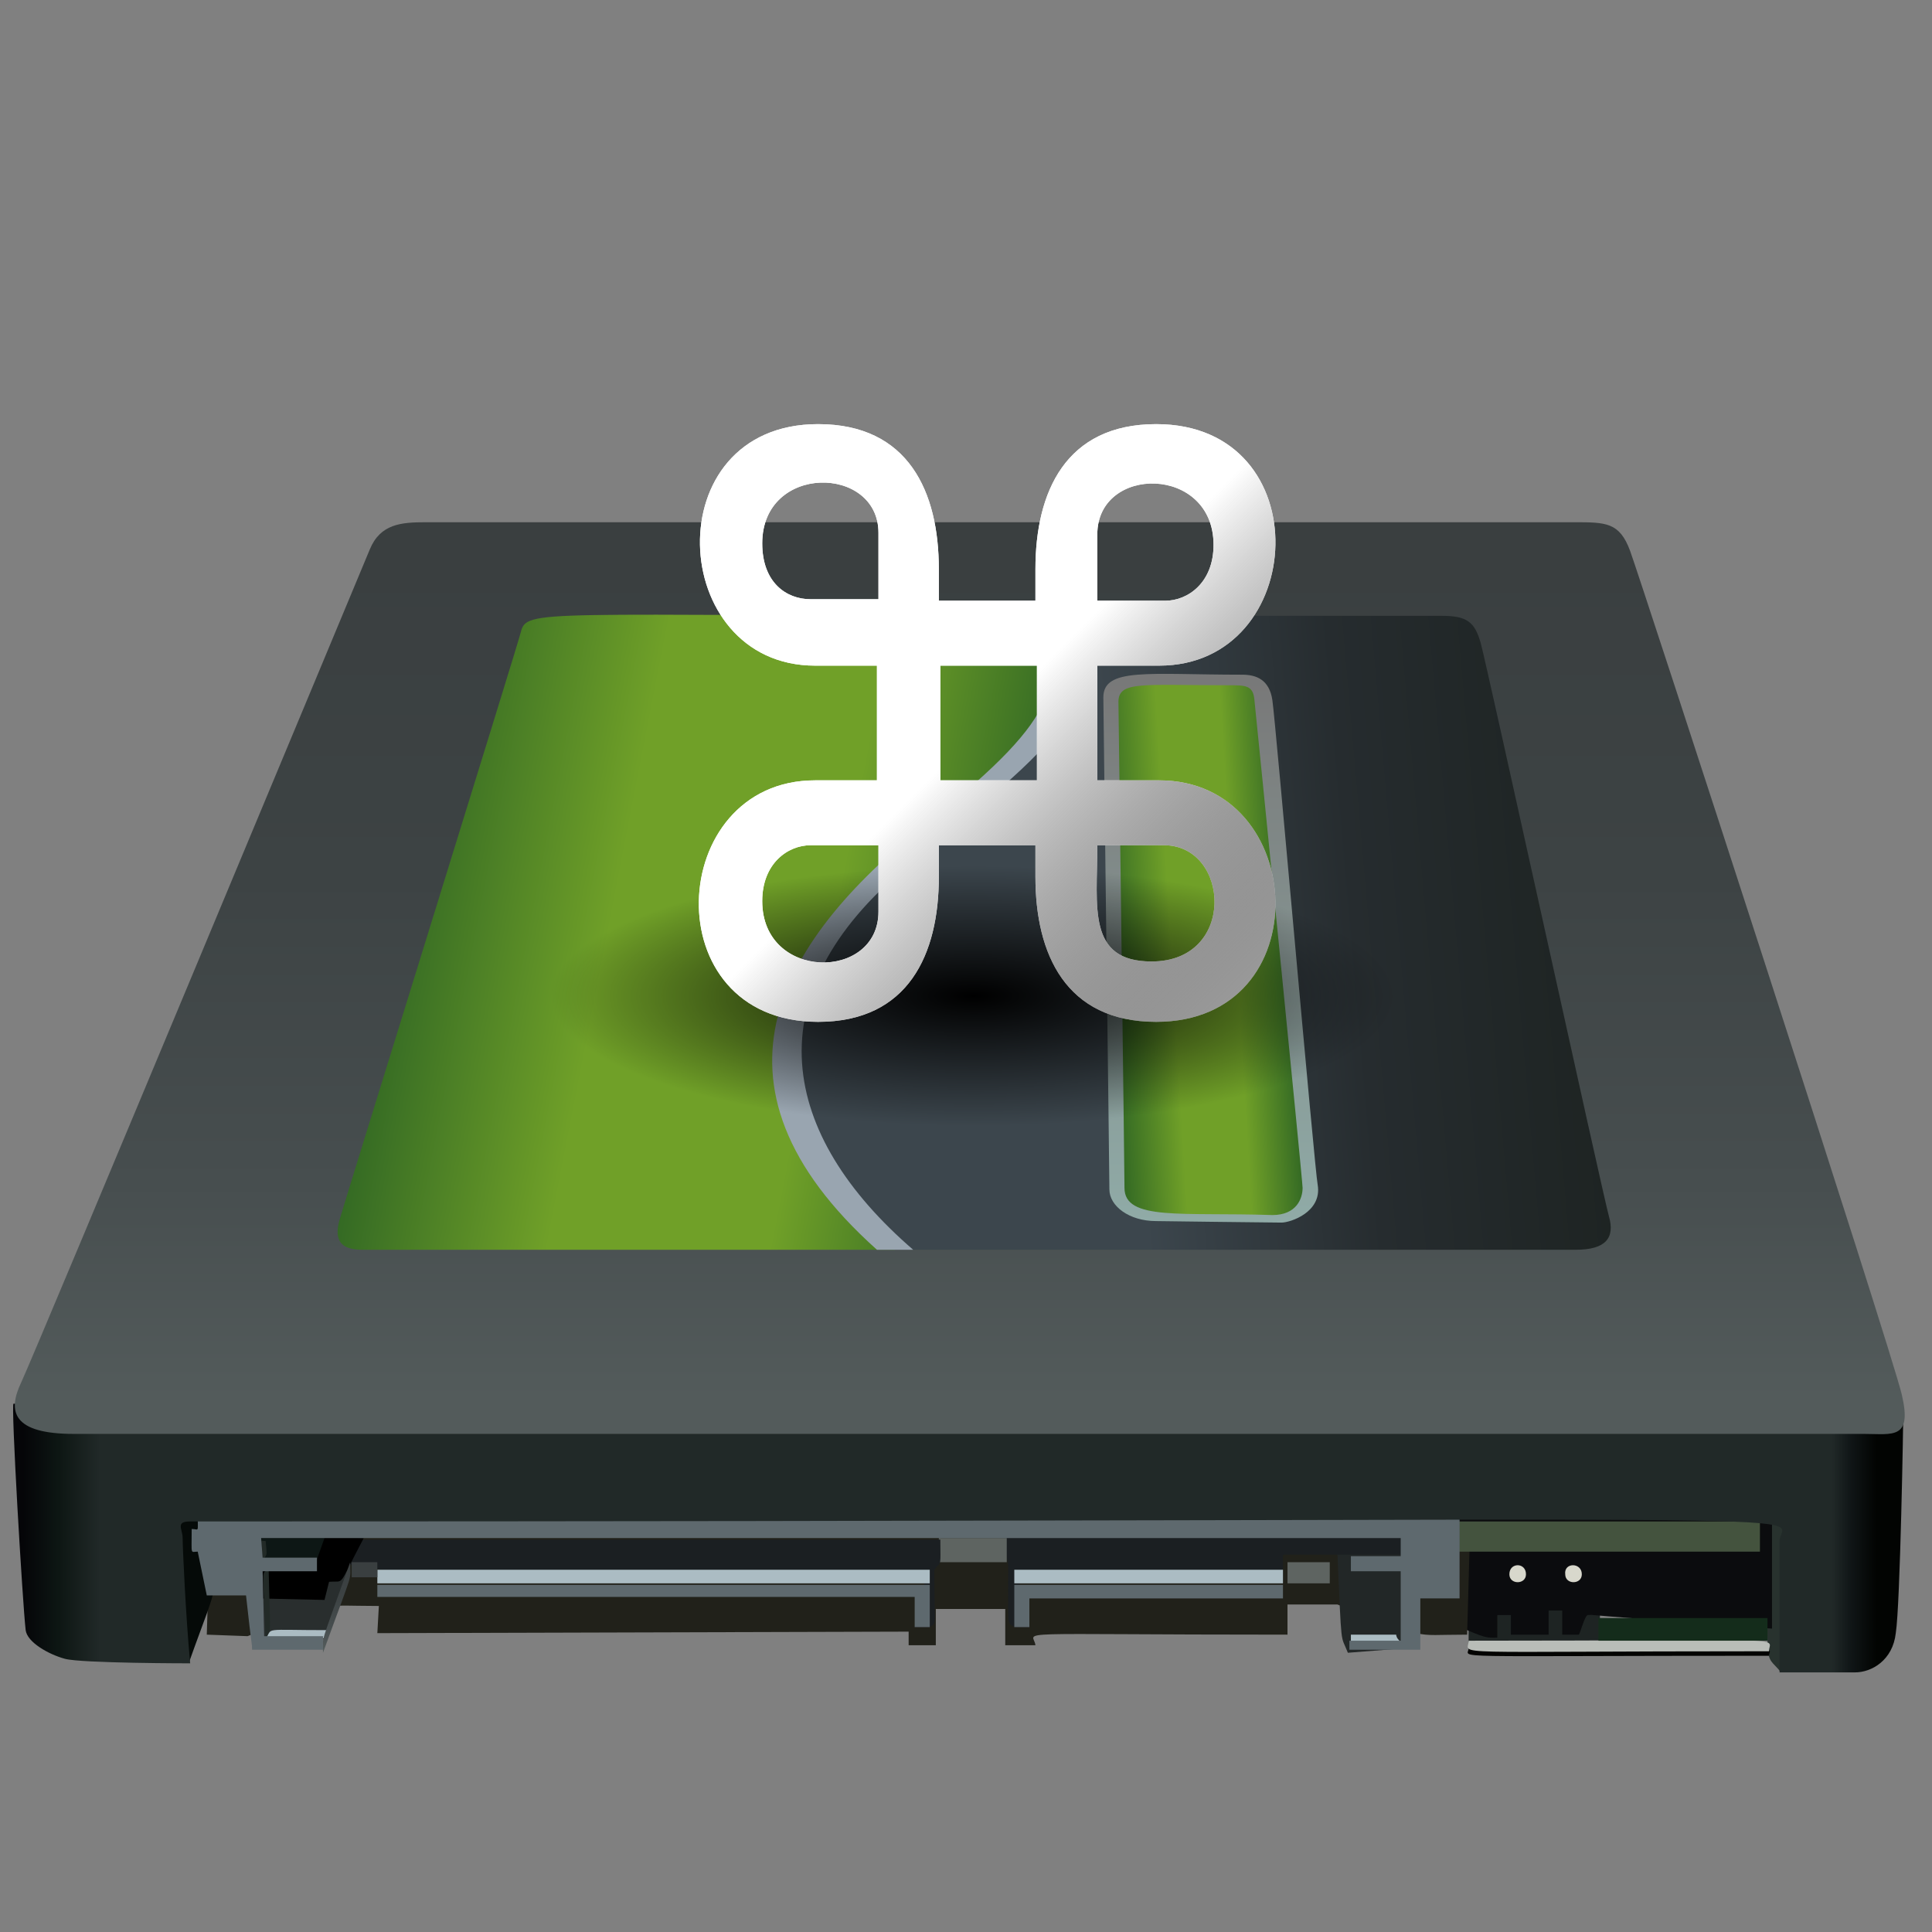 <?xml version="1.0" encoding="utf-8"?>
<!-- Generator: Adobe Illustrator 23.0.1, SVG Export Plug-In . SVG Version: 6.00 Build 0)  -->
<svg version="1.1" id="vol_x5F_clover" xmlns="http://www.w3.org/2000/svg" xmlns:xlink="http://www.w3.org/1999/xlink" x="0px"
	 y="0px" viewBox="0 0 128 128" style="enable-background:new 0 0 128 128;" xml:space="preserve">
<rect x="0" y="0" width="128" height="128" fill="#808080" stroke="none"/>
<g id="Connector_Area">
	<path style="fill:#28322E;" d="M118,110.8c-1.2-1.5-0.9,0.5-0.8-10.8l1,0.6L118,110.8z"/>
	<rect x="97.3" y="106.6" style="fill:#1E2423;" width="8.7" height="2.2"/>
	<path style="fill:#0B0C0E;" d="M96.3,107.6c2.2,1,2.2,0.9,2.9,0.9V107h0.9v1.3h2.5v-1.6h0.9v1.6h1.1c0.1-0.1,0.4-1.3,0.6-1.3
		c1.2,0-4.4-0.3,12.2,0.9v-7.4l-21.1,0L96.3,107.6z"/>
	<path style="fill:#21211A;" d="M13.7,108.3l2.7,0.1c6.4-2.4,4.5-2,8.7-2l-0.1,1.8l35.2-0.1v0.9l1.8,0l0-2.4l4.6,0l0,2.4l2,0
		c-0.1-1-2.5-0.7,16.7-0.7v-2h3.3c6.5,2.4,4.6,2,8.6,2l0.2-7.1l-83.2,0.1C13.7,106.8,13.8,105.2,13.7,108.3z"/>
	<rect x="96.6" y="100.8" style="fill:#44533E;" width="20" height="2"/>
	<path style="fill:#050A08;" d="M12.5,110.2c2.2-6.2,1.8-3.8,1.6-10.3l-2.9,0.5L12.5,110.2z"/>
	<path style="fill:#222727;" d="M89.3,109.5c-0.5-1.3-0.4,0-0.7-6.7l4.6-0.1l-0.1,6.5L89.3,109.5"/>
	<rect x="89.5" y="108.3" style="fill:#ABBCC3;" width="3.5" height="0.6"/>
	<path style="fill:#D8D8CC;" d="M101.1,104.3c0,0.7-1.1,0.7-1.1,0C100,103.5,101.1,103.5,101.1,104.3z"/>
	<path style="fill:#D8D8CC;" d="M104.8,104.3c0,0.7-1.1,0.7-1.1,0C103.6,103.5,104.8,103.5,104.8,104.3z"/>
	<path style="fill:#222727;" d="M92.9,108.9c-0.6-0.7-0.4,0.1-0.4-4.8C93.2,104.1,93.1,103.4,92.9,108.9"/>
	<path style="fill:#1B1F22;" d="M67.2,107.8c-0.5-0.4-0.4,0.3-0.4-4l-0.3-2l26.6,0l0,1.2L85,103l0,1.4l-17.4,0.2L67.2,107.8z"/>
	<rect x="62.2" y="101.9" style="fill:#5E6461;" width="4.5" height="1.6"/>
	<rect x="85.3" y="103.5" style="fill:#5E6461;" width="2.8" height="1.4"/>
	<path style="fill:#1B1F22;" d="M61.6,107.8c0.5-0.4,0.3,0.2,0.3-3.8c0.5-0.6,0.4-0.2,0.4-2H23.7c-1.4,2.6-5.4,1.9,37.5,2.7
		L61.6,107.8z"/>
	<polygon style="fill:#292E2E;" points="17.2,108.6 21.5,108.6 23.1,104.1 17,104.4 	"/>
	<path d="M17.1,105.9l4.4,0.1l0.3-1.2c1.1-0.1,0.5,0.5,2.3-2.9l-7.5-0.2L17.1,105.9z"/>
	<polygon style="fill:#0D1715;" points="17.3,103.4 21,103.3 21.5,101.9 17.2,101.9 	"/>
	<polygon style="fill:#5E696E;" points="25,105 25,105.8 60.6,105.8 60.6,107.8 61.6,107.8 61.6,105 	"/>
	<polygon style="fill:#5E696E;" points="67.2,105 67.2,107.8 68.2,107.8 68.2,105.9 85,105.9 85,105 	"/>
	<path style="fill:#ABBCC3;" d="M17.6,108.6c0.5-0.8-0.3-0.6,4.1-0.6C21.4,108.8,22,108.6,17.6,108.6z"/>
	<rect x="25" y="104" style="fill:#ABBCC3;" width="36.6" height="0.9"/>
	<rect x="67.2" y="104" style="fill:#ABBCC3;" width="17.8" height="0.9"/>
	<linearGradient id="SVGID_1_" gradientUnits="userSpaceOnUse" x1="22.356" y1="109.281" x2="22.356" y2="103.747">
		<stop  offset="0" style="stop-color:#535B5B"/>
		<stop  offset="0.255" style="stop-color:#474E4F"/>
		<stop  offset="0.616" style="stop-color:#3D4344"/>
		<stop  offset="1" style="stop-color:#3A3F40"/>
	</linearGradient>
	<path style="fill:url(#SVGID_1_);" d="M21.4,109.5c2.1-5.8,1.8-4.6,1.8-6C21.1,109.4,21.4,108.3,21.4,109.5z"/>
	<path style="fill:#222A27;" d="M17.8,104c0.1,4.6,0.2,3.8-0.2,4.5C17.4,103.6,17.3,104.3,17.8,104z"/>
	<path style="fill:#222A27;" d="M17.6,102.1c0.1,1.1,0.1,0.8-0.2,1.3C17.3,101.8,17.2,102.1,17.6,102.1z"/>
	<path style="fill:#5E696E;" d="M13.1,100.4c0,1.2,0.1,0.9-0.4,0.9c0,1.8-0.1,1.5,0.4,1.5l0.6,2.9h2.6c0.4,3.7,0.4,3.1,0.4,3.6h4.7
		v-0.9l-3.9,0l-0.1-4.3H21v-0.9h-3.6l-0.1-1.3h75.5v1.2l-3.3,0l0,1h3.3v4.6h-3.4l0,0.6h4.7v-3.4h2.6v-5.6H13.1z"/>
	<path style="fill:#3A3F40;" d="M23.3,103.5H25v1h-1.7C23.3,104.5,23.3,103.5,23.3,103.5z"/>
	<path style="fill:#030301;" d="M97.3,109.2c22.1,0,19.9-0.2,19.9,0.5C95.1,109.7,97.3,109.9,97.3,109.2z"/>
	<path style="fill:#B9BDB8;" d="M97.3,108.7c22.1,0,19.9-0.3,19.9,0.7C95.1,109.4,97.3,109.7,97.3,108.7z"/>
	<rect x="105.9" y="107.2" style="fill:#142C1B;" width="11.2" height="1.5"/>
</g>
<g id="Case">
	<linearGradient id="SVGID_2_" gradientUnits="userSpaceOnUse" x1="1.532" y1="101.975" x2="124.312" y2="101.975">
		<stop  offset="0" style="stop-color:#050508"/>
		<stop  offset="1.903045e-02" style="stop-color:#0D1613"/>
		<stop  offset="4.146634e-02" style="stop-color:#212928"/>
		<stop  offset="0.511" style="stop-color:#212928"/>
		<stop  offset="0.976" style="stop-color:#212928"/>
		<stop  offset="0.986" style="stop-color:#101617"/>
		<stop  offset="1" style="stop-color:#020402"/>
	</linearGradient>
	<path style="fill:url(#SVGID_2_);" d="M12.6,110.2c-0.3-3.2-0.5-7.7-0.5-8.3c0-0.6-0.5-1.1,0.5-1.1c114.6,0,105.3-0.7,105.3,1.3
		c0,1.3,0,8.7,0,8.7s3.9,0,5,0s2.5-0.8,2.7-2.6c0.3-1.9,0.5-14.2,0.5-14.6c0-0.4-0.9-0.5-1.2-0.5c-0.9,0.1-124-0.1-124-0.1
		c-0.2-0.2,0.6,13.3,0.8,15c0.1,0.8,1.5,1.6,2.6,1.9S12.6,110.2,12.6,110.2z"/>
	<linearGradient id="SVGID_3_" gradientUnits="userSpaceOnUse" x1="63.578" y1="92.684" x2="63.578" y2="36.608">
		<stop  offset="0" style="stop-color:#535B5B"/>
		<stop  offset="0.255" style="stop-color:#474E4F"/>
		<stop  offset="0.616" style="stop-color:#3D4344"/>
		<stop  offset="1" style="stop-color:#3A3F40"/>
	</linearGradient>
	<path style="fill:url(#SVGID_3_);" d="M24.5,36.4C24,37.6,2.3,89.7,1.4,91.6S0.8,95,4.9,95s116.7,0,118.6,0c1.9,0,3.2,0.4,2.5-2.6
		c-0.7-3-17.3-54-18-55.9c-0.7-1.9-1.6-1.9-3.7-1.9s-74.5,0-76.1,0S25.2,34.7,24.5,36.4z"/>
</g>
<g id="vol_x5F_internal">
	<g id="OCZ_x5F_Branding">
		<g>
			<linearGradient id="SVGID_4_" gradientUnits="userSpaceOnUse" x1="51.596" y1="64.856" x2="104.895" y2="60.193">
				<stop  offset="0" style="stop-color:#3C464D"/>
				<stop  offset="0.426" style="stop-color:#3C464D"/>
				<stop  offset="0.716" style="stop-color:#262C2F"/>
				<stop  offset="1" style="stop-color:#1E2423"/>
			</linearGradient>
			<path style="fill:url(#SVGID_4_);" d="M59.3,82.8c20.9,0,43.6,0,45.1,0c2,0,2.6-0.8,2.2-2.2s-8.1-36.6-8.5-38s-0.9-1.8-2.6-1.8
				c-28.2,0-26.1,0-26.3,0.1c0,0,2.9,4.2-1.6,9s-17,12.7-15.4,20.9C52.1,70.7,53.1,78.5,59.3,82.8"/>
			<linearGradient id="SVGID_5_" gradientUnits="userSpaceOnUse" x1="26.921" y1="57.947" x2="66.509" y2="65.642">
				<stop  offset="0" style="stop-color:#346A24"/>
				<stop  offset="0.345" style="stop-color:#70A028"/>
				<stop  offset="0.492" style="stop-color:#70A028"/>
				<stop  offset="0.703" style="stop-color:#70A028"/>
				<stop  offset="1" style="stop-color:#346A24"/>
			</linearGradient>
			<path style="fill:url(#SVGID_5_);" d="M59.3,82.8c-18,0-34.6,0-35.3,0c-1.4,0-1.9-0.6-1.5-2s11.9-38.4,12-38.9
				c0.4-1.6,0.9-1.1,34.8-1.1c7,9.6-17.2,15.5-17.2,28.9C52.1,76.9,59.3,82.8,59.3,82.8z"/>
			<path style="fill:#99A5B0;" d="M60.1,57.4C70.6,48.7,73.2,47,70.2,40.8c-0.6,0-1.2,0-1.8,0c2.2,4.1,2.1,6.5-6.7,13.5
				c-9.9,7.8-16,17.4-3.6,28.5c0.8,0,1.6,0,2.4,0C51.7,75.2,49.8,65.9,60.1,57.4z"/>
			<linearGradient id="SVGID_6_" gradientUnits="userSpaceOnUse" x1="80.129" y1="81" x2="80.129" y2="44.693">
				<stop  offset="0" style="stop-color:#90ABA7"/>
				<stop  offset="1" style="stop-color:#787878"/>
			</linearGradient>
			<path style="fill:url(#SVGID_6_);" d="M76.6,80.9c-1.8,0-3.1-1-3.1-2.1c0-1.1-0.4-31.8-0.4-32.6c0-2,3-1.5,9.2-1.5
				c0.9,0,1.8,0.3,2,1.7c0.2,1.3,2.8,31.1,3,32.1c0.3,1.8-1.8,2.5-2.4,2.5C84.2,81,76.6,80.9,76.6,80.9z"/>
			<linearGradient id="SVGID_7_" gradientUnits="userSpaceOnUse" x1="73.541" y1="63.233" x2="85.351" y2="62.511">
				<stop  offset="0" style="stop-color:#346A24"/>
				<stop  offset="0.345" style="stop-color:#70A028"/>
				<stop  offset="0.492" style="stop-color:#70A028"/>
				<stop  offset="0.703" style="stop-color:#70A028"/>
				<stop  offset="1" style="stop-color:#346A24"/>
			</linearGradient>
			<path style="fill:url(#SVGID_7_);" d="M74.5,78.7c0-1.2-0.4-31.6-0.4-32.2c0-1.4,1.6-1.1,7.3-1.1c1.1,0,1.6,0,1.7,0.9
				s3.2,31.9,3.2,32.4c0,0.7-0.4,1.8-2,1.8C78.3,80.3,74.5,80.9,74.5,78.7z"/>
		</g>
	</g>
</g>
<radialGradient id="SVGID_8_" cx="64.484" cy="72.998" r="23.943" gradientTransform="matrix(1.17 0 0 0.36 -10.945 39.706)" gradientUnits="userSpaceOnUse">
	<stop  offset="0" style="stop-color:#000000"/>
	<stop  offset="1" style="stop-color:#000000;stop-opacity:0"/>
</radialGradient>
<ellipse style="fill:url(#SVGID_8_);" cx="64.5" cy="66" rx="28" ry="8.6"/>
<g id="Layer_1">
	<path style="fill:#FFFFFF;" d="M76.8,51.7c-2.4,0-4.1,0-4.1,0c0-2.6,0-4.9,0-7.6c0,0,1.7,0,4.1,0c9.9,0,10.7-16-0.2-16
		c-6,0-8,4.5-8,9.6v2.1c-2.3,0-4,0-6.4,0v-2.1c0-5.1-2-9.6-8-9.6c-10.8,0-10,16-0.2,16c2.4,0,4.1,0,4.1,0c0,2.6,0,4.9,0,7.6
		c0,0-1.7,0-4.1,0c-9.9,0-10.7,16,0.2,16c6,0,8-4.5,8-9.6V56c2.3,0,4,0,6.4,0v2.1c0,5.1,2,9.6,8,9.6C87.5,67.7,86.7,51.7,76.8,51.7z
		 M72.7,35.4c0-4.6,7.7-4.6,7.7,0.7c0,2.5-1.7,3.7-3.2,3.7c-1.6,0-4.5,0-4.5,0V35.4z M58.2,39.7c0,0-2.9,0-4.5,0
		c-1.6,0-3.2-1.1-3.2-3.7c0-5.3,7.7-5.2,7.7-0.7V39.7z M58.2,60.4c0,4.6-7.7,4.6-7.7-0.7c0-2.5,1.7-3.7,3.2-3.7c1.6,0,4.5,0,4.5,0
		V60.4z M68.7,51.7h-6.4v-7.6c2.4,0,4.2,0,6.4,0V51.7z M76.3,63.7c-4.3,0-3.6-3.6-3.6-7.7c0,0,2.9,0,4.5,0
		C81.5,56.1,81.9,63.7,76.3,63.7z"/>
</g>
<g id="Layer_1_copy">
	<linearGradient id="SVGID_9_" gradientUnits="userSpaceOnUse" x1="48.182" y1="30.62" x2="82.713" y2="65.151">
		<stop  offset="0.498" style="stop-color:#FFFFFF"/>
		<stop  offset="1" style="stop-color:#000000;stop-opacity:0.4"/>
	</linearGradient>
	<path style="fill:url(#SVGID_9_);" d="M76.8,51.7c-2.4,0-4.1,0-4.1,0c0-2.6,0-4.9,0-7.6c0,0,1.7,0,4.1,0c9.9,0,10.7-16-0.2-16
		c-6,0-8,4.5-8,9.6v2.1c-2.3,0-4,0-6.4,0v-2.1c0-5.1-2-9.6-8-9.6c-10.8,0-10,16-0.2,16c2.4,0,4.1,0,4.1,0c0,2.6,0,4.9,0,7.6
		c0,0-1.7,0-4.1,0c-9.9,0-10.7,16,0.2,16c6,0,8-4.5,8-9.6V56c2.3,0,4,0,6.4,0v2.1c0,5.1,2,9.6,8,9.6C87.5,67.7,86.7,51.7,76.8,51.7z
		 M72.7,35.4c0-4.6,7.7-4.6,7.7,0.7c0,2.5-1.7,3.7-3.2,3.7c-1.6,0-4.5,0-4.5,0V35.4z M58.2,39.7c0,0-2.9,0-4.5,0
		c-1.6,0-3.2-1.1-3.2-3.7c0-5.3,7.7-5.2,7.7-0.7V39.7z M58.2,60.4c0,4.6-7.7,4.6-7.7-0.7c0-2.5,1.7-3.7,3.2-3.7c1.6,0,4.5,0,4.5,0
		V60.4z M68.7,51.7h-6.4v-7.6c2.4,0,4.2,0,6.4,0V51.7z M76.3,63.7c-4.3,0-3.6-3.6-3.6-7.7c0,0,2.9,0,4.5,0
		C81.5,56.1,81.9,63.7,76.3,63.7z"/>
</g>
</svg>
